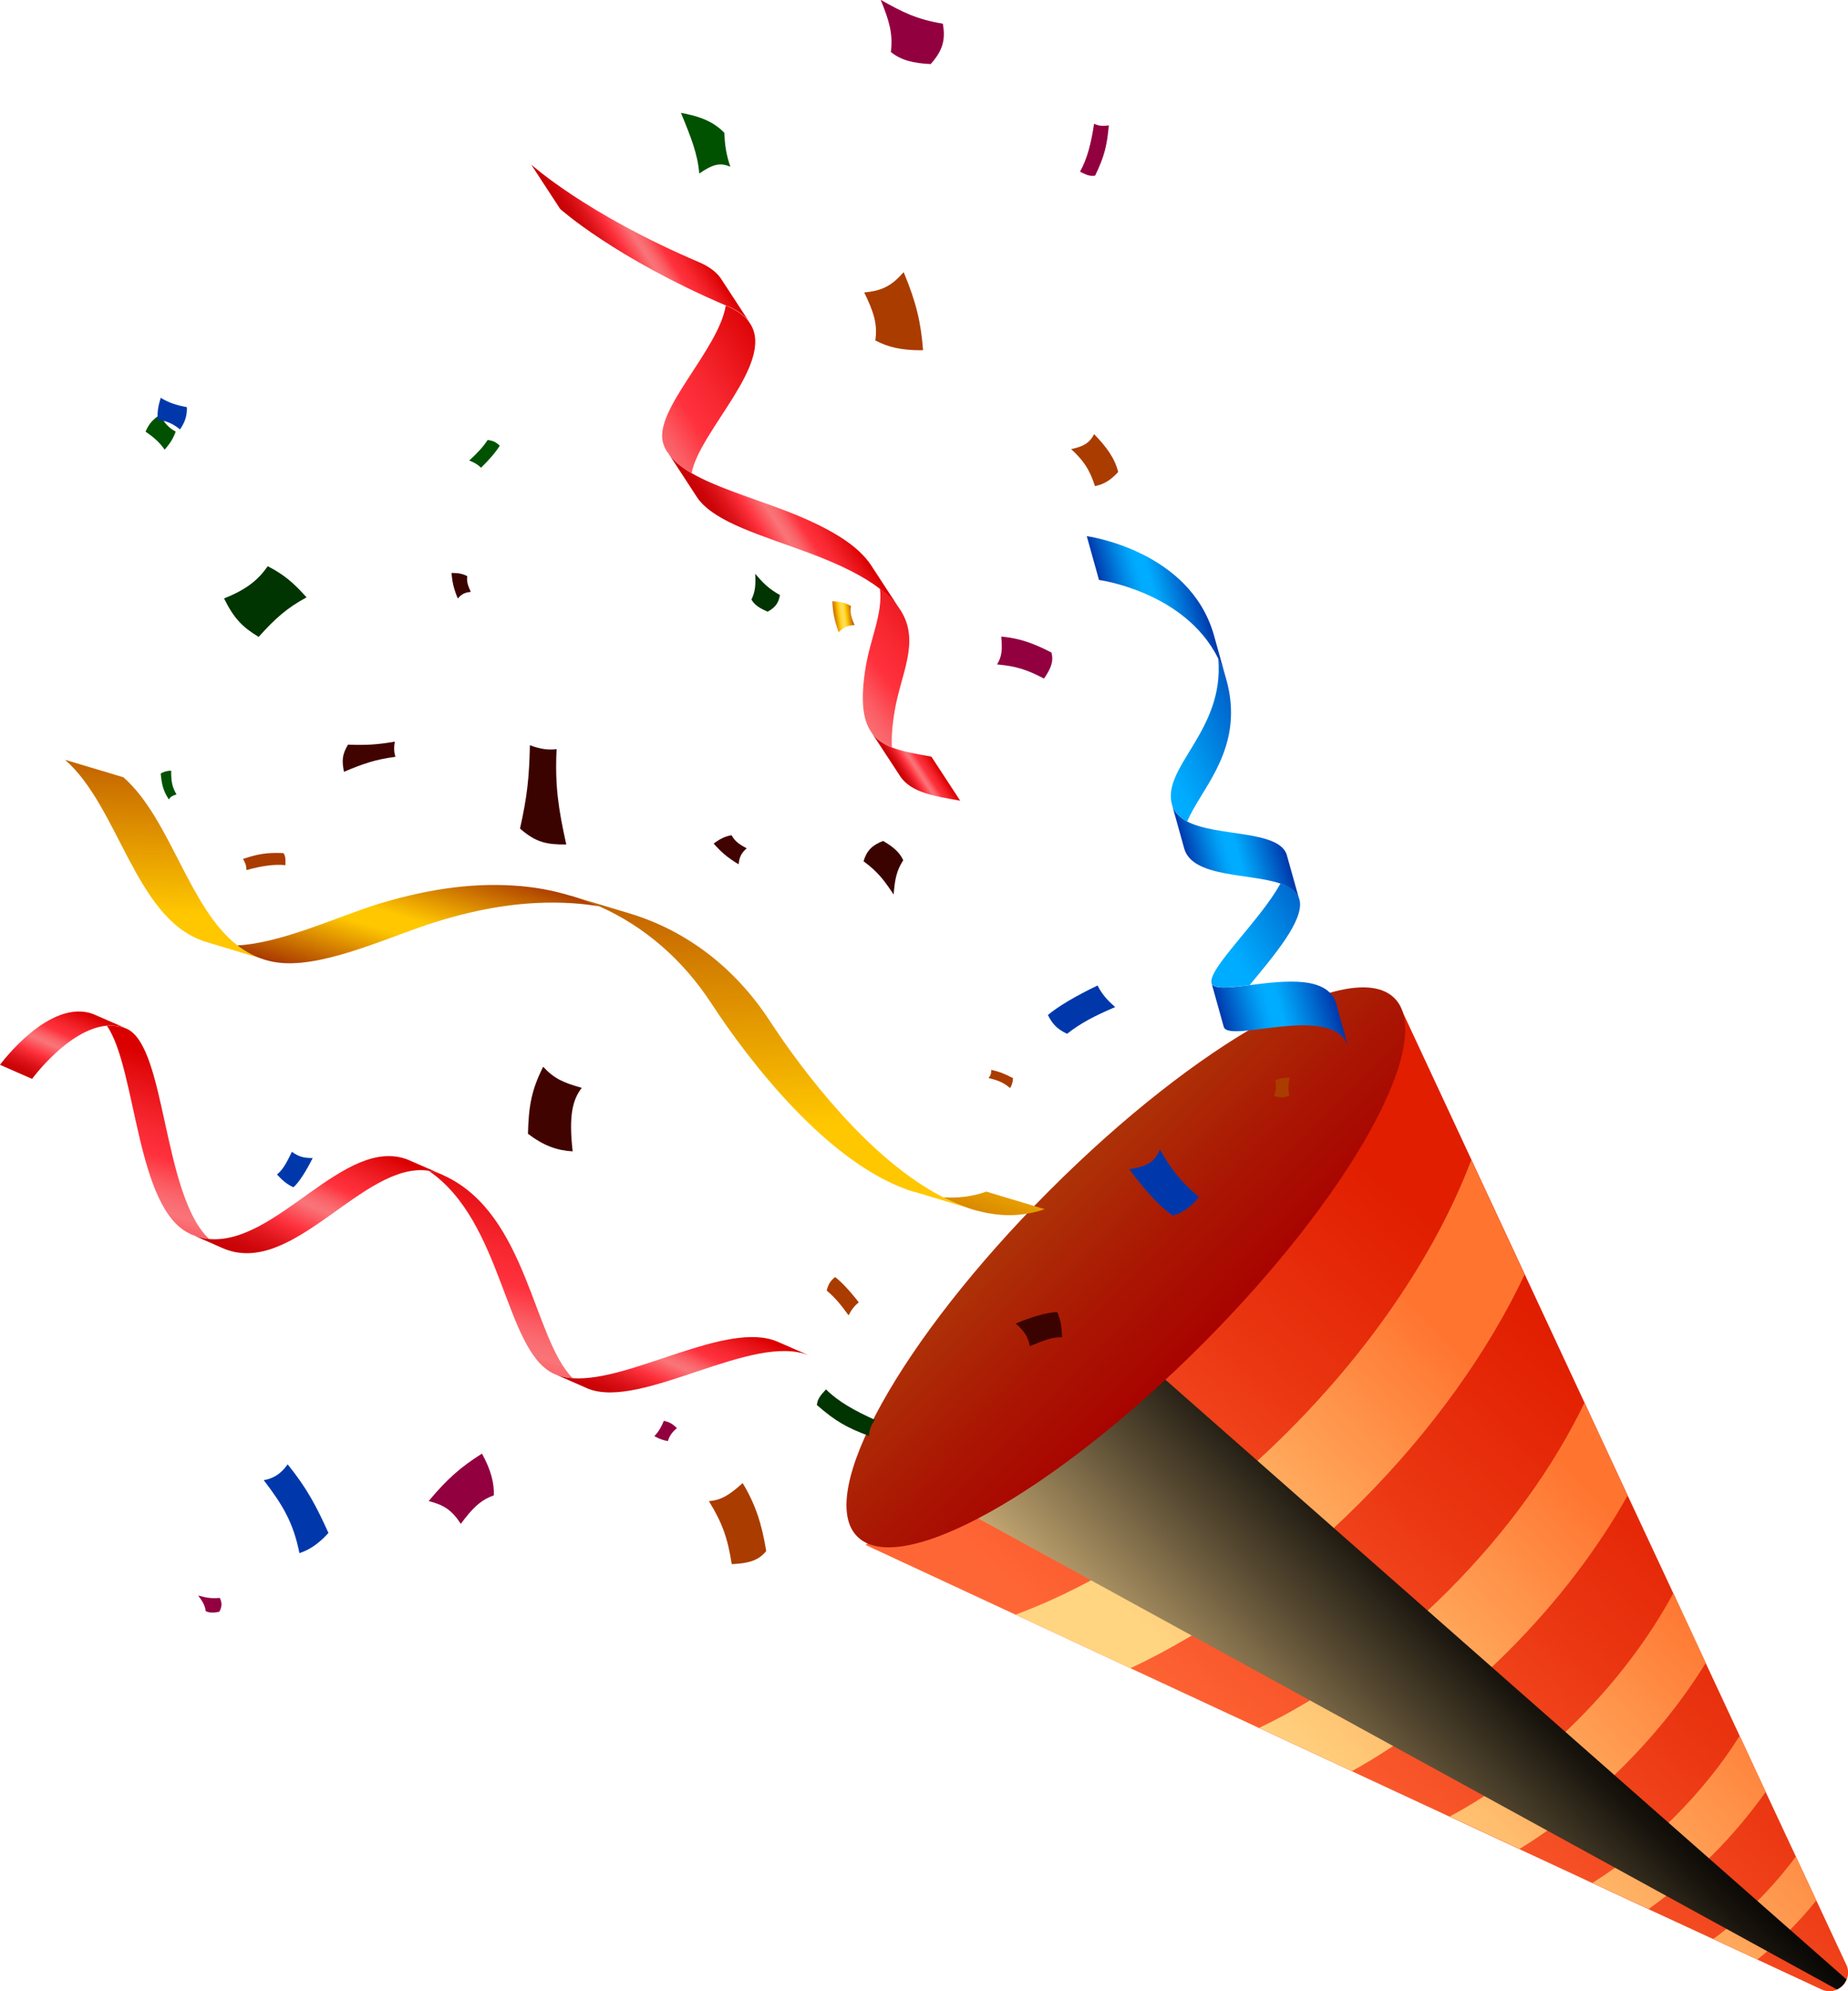 <svg width="26" height="28" viewBox="0 0 26 28" fill="none" xmlns="http://www.w3.org/2000/svg">
<g id="Frame" clip-path="url(#clip0_395_4565)">
<g id="Group">
<g id="Layer 1">
<g id="Group_2">
<g id="Group_3">
<path id="Vector" d="M12.179 21.725L14.286 22.704L15.905 23.458L17.715 24.299L19.021 24.907L20.396 25.546L21.379 26.003L22.405 26.48L23.195 26.847L24.108 27.269L24.727 27.556L25.628 27.975C25.849 28.078 26.079 27.847 25.976 27.627L25.555 26.724L25.267 26.107L24.841 25.196L24.475 24.408L23.997 23.383L23.541 22.402L22.901 21.031L22.294 19.726L21.452 17.919L20.701 16.306L19.688 14.132L12.181 21.725H12.179Z" fill="url(#paint0_linear_395_4565)"/>
<path id="Vector_2" d="M24.106 27.267L24.725 27.554C24.874 27.436 25.021 27.302 25.162 27.16C25.303 27.019 25.435 26.873 25.553 26.724L25.265 26.107C25.11 26.317 24.931 26.527 24.73 26.728C24.53 26.929 24.318 27.111 24.104 27.265L24.106 27.267Z" fill="url(#paint1_linear_395_4565)"/>
<path id="Vector_3" d="M22.404 26.476L23.195 26.843C23.5 26.629 23.802 26.374 24.092 26.085C24.379 25.799 24.629 25.496 24.843 25.196L24.476 24.408C24.234 24.796 23.922 25.185 23.558 25.55C23.189 25.919 22.798 26.231 22.406 26.476H22.404Z" fill="url(#paint2_linear_395_4565)"/>
<path id="Vector_4" d="M20.396 25.542L21.379 25.999C21.872 25.697 22.372 25.305 22.842 24.835C23.312 24.364 23.696 23.875 23.999 23.383L23.543 22.402C23.22 23 22.766 23.616 22.197 24.186C21.622 24.762 21.001 25.221 20.398 25.542H20.396Z" fill="url(#paint3_linear_395_4565)"/>
<path id="Vector_5" d="M14.285 22.704L15.905 23.458C16.978 22.955 18.105 22.163 19.137 21.128C20.161 20.103 20.946 18.988 21.45 17.923L20.7 16.31C20.232 17.55 19.351 18.898 18.131 20.12C16.9 21.354 15.534 22.243 14.285 22.706V22.704Z" fill="url(#paint4_linear_395_4565)"/>
<path id="Vector_6" d="M17.715 24.297L19.021 24.905C19.764 24.492 20.518 23.92 21.223 23.215C21.927 22.509 22.485 21.767 22.899 21.03L22.292 19.726C21.87 20.604 21.221 21.52 20.377 22.367C19.525 23.22 18.601 23.876 17.715 24.297Z" fill="url(#paint5_linear_395_4565)"/>
<path id="Vector_7" style="mix-blend-mode:screen" d="M15.37 18.498L25.979 27.834C25.954 27.897 25.905 27.946 25.844 27.975L12.975 20.92L15.37 18.498Z" fill="url(#paint6_linear_395_4565)"/>
<path id="Vector_8" d="M12.061 21.606C12.657 22.203 14.83 20.99 16.917 18.9C19.004 16.809 20.214 14.631 19.619 14.036C19.023 13.44 16.85 14.652 14.763 16.743C12.676 18.833 11.465 21.011 12.061 21.606Z" fill="url(#paint7_linear_395_4565)"/>
</g>
<g id="Group_4">
<g id="Group_5">
<path id="Vector_9" d="M3.988 11.996C4.02 12.043 4.018 12.091 4.015 12.166C3.85 12.149 3.671 12.179 3.467 12.235C3.467 12.174 3.453 12.135 3.419 12.078C3.631 12.007 3.757 11.986 3.99 11.996H3.988Z" fill="url(#paint8_linear_395_4565)"/>
<path id="Vector_10" d="M10.781 21.809C10.675 21.943 10.531 21.985 10.295 21.994C10.237 21.623 10.161 21.413 9.974 21.109C10.146 21.094 10.256 21.027 10.449 20.855C10.636 21.166 10.719 21.44 10.78 21.809H10.781Z" fill="url(#paint9_linear_395_4565)"/>
<path id="Vector_11" d="M12.714 3.827C12.892 4.253 12.957 4.538 12.987 4.925C12.68 4.93 12.485 4.877 12.315 4.787C12.351 4.55 12.285 4.374 12.159 4.112C12.424 4.089 12.552 4.009 12.714 3.827Z" fill="url(#paint10_linear_395_4565)"/>
<path id="Vector_12" d="M6.768 6.577C6.722 6.533 6.674 6.503 6.602 6.476C6.72 6.367 6.794 6.288 6.861 6.187C6.945 6.197 6.984 6.223 7.031 6.267C6.985 6.344 6.89 6.459 6.768 6.577Z" fill="url(#paint11_linear_395_4565)"/>
<path id="Vector_13" d="M14.793 9.175C14.826 9.297 14.788 9.398 14.688 9.542C14.446 9.414 14.289 9.366 14.028 9.343C14.095 9.234 14.104 9.14 14.087 8.951C14.352 8.976 14.547 9.048 14.791 9.175H14.793Z" fill="url(#paint12_linear_395_4565)"/>
<path id="Vector_14" d="M7.965 11.875C7.69 11.877 7.539 11.846 7.316 11.651C7.417 11.204 7.446 10.928 7.455 10.479C7.61 10.538 7.728 10.548 7.831 10.534C7.806 11.051 7.856 11.372 7.967 11.875H7.965Z" fill="url(#paint13_linear_395_4565)"/>
<path id="Vector_15" d="M12.082 18.313C12.023 18.361 11.981 18.414 11.939 18.496C11.826 18.34 11.744 18.242 11.631 18.148C11.654 18.051 11.69 18.007 11.749 17.957C11.835 18.022 11.958 18.152 12.082 18.313Z" fill="url(#paint14_linear_395_4565)"/>
<path id="Vector_16" d="M9.58 1.587C9.792 1.626 10.018 1.687 10.19 1.867C10.199 2.046 10.216 2.169 10.275 2.345C10.13 2.28 10.025 2.312 9.838 2.44C9.817 2.167 9.718 1.92 9.58 1.587Z" fill="url(#paint15_linear_395_4565)"/>
<path id="Vector_17" d="M14.49 18.929C14.459 18.779 14.398 18.707 14.291 18.611C14.518 18.515 14.759 18.447 14.874 18.451C14.923 18.558 14.939 18.661 14.942 18.804C14.812 18.799 14.692 18.845 14.49 18.929Z" fill="url(#paint16_linear_395_4565)"/>
<path id="Vector_18" d="M10.973 8.367C10.954 8.478 10.91 8.541 10.801 8.601C10.692 8.555 10.617 8.509 10.572 8.431C10.627 8.318 10.633 8.226 10.625 8.069C10.74 8.201 10.814 8.279 10.973 8.367Z" fill="url(#paint17_linear_395_4565)"/>
<path id="Vector_19" d="M12.149 12.112C12.193 11.965 12.265 11.887 12.424 11.825C12.565 11.906 12.657 11.984 12.708 12.097C12.613 12.242 12.59 12.365 12.573 12.579C12.439 12.378 12.351 12.259 12.151 12.112H12.149Z" fill="url(#paint18_linear_395_4565)"/>
<path id="Vector_20" d="M9.34 19.979C9.416 19.996 9.46 20.019 9.523 20.082C9.449 20.145 9.417 20.197 9.397 20.264C9.325 20.252 9.277 20.233 9.206 20.195C9.268 20.13 9.3 20.073 9.34 19.979Z" fill="url(#paint19_linear_395_4565)"/>
<path id="Vector_21" d="M6.441 8.417C6.383 8.276 6.362 8.184 6.353 8.056C6.454 8.056 6.517 8.071 6.574 8.102C6.563 8.18 6.584 8.237 6.624 8.323C6.536 8.331 6.494 8.356 6.441 8.415V8.417Z" fill="url(#paint20_linear_395_4565)"/>
<path id="Vector_22" d="M4.107 16.196C4.207 16.27 4.283 16.284 4.399 16.284C4.31 16.465 4.201 16.635 4.128 16.695C4.04 16.655 3.975 16.601 3.897 16.515C3.979 16.45 4.029 16.356 4.107 16.196Z" fill="url(#paint21_linear_395_4565)"/>
<path id="Vector_23" d="M2.408 10.837C2.408 10.986 2.42 11.062 2.483 11.171C2.425 11.188 2.393 11.208 2.376 11.242C2.299 11.127 2.276 11.036 2.261 10.877C2.309 10.848 2.357 10.838 2.41 10.837H2.408Z" fill="url(#paint22_linear_395_4565)"/>
<path id="Vector_24" d="M3.093 22.471C3.126 22.54 3.124 22.591 3.086 22.664C3.007 22.681 2.95 22.681 2.895 22.656C2.883 22.572 2.851 22.52 2.788 22.436C2.901 22.467 2.973 22.48 3.093 22.469V22.471Z" fill="url(#paint23_linear_395_4565)"/>
<path id="Vector_25" d="M15.407 2.469C15.334 2.483 15.281 2.458 15.195 2.414C15.298 2.232 15.353 2.006 15.393 1.74C15.464 1.773 15.516 1.775 15.6 1.763C15.575 2.048 15.537 2.203 15.407 2.471V2.469Z" fill="url(#paint24_linear_395_4565)"/>
<path id="Vector_26" d="M15.394 6.105C15.564 6.281 15.683 6.44 15.732 6.637C15.622 6.757 15.53 6.809 15.406 6.836C15.328 6.6 15.249 6.48 15.07 6.315C15.234 6.281 15.326 6.235 15.394 6.105Z" fill="url(#paint25_linear_395_4565)"/>
<path id="Vector_27" d="M3.639 8.956C3.406 8.815 3.29 8.693 3.152 8.415C3.469 8.289 3.63 8.157 3.767 7.962C3.995 8.079 4.13 8.195 4.313 8.4C4.04 8.547 3.872 8.696 3.639 8.956Z" fill="url(#paint26_linear_395_4565)"/>
<path id="Vector_28" d="M10.392 12.154C10.232 12.057 10.144 11.98 10.041 11.862C10.14 11.787 10.216 11.757 10.293 11.745C10.339 11.831 10.402 11.873 10.505 11.929C10.425 11.999 10.402 12.057 10.392 12.154Z" fill="url(#paint27_linear_395_4565)"/>
<path id="Vector_29" d="M18.137 15.409C18.061 15.434 18.011 15.436 17.923 15.413C17.957 15.318 17.959 15.257 17.942 15.19C18.013 15.161 18.064 15.155 18.145 15.153C18.123 15.243 18.125 15.308 18.137 15.411V15.409Z" fill="url(#paint28_linear_395_4565)"/>
<path id="Vector_30" d="M13.265 0.335C13.306 0.56 13.262 0.713 13.094 0.901C12.851 0.889 12.679 0.849 12.534 0.731C12.565 0.472 12.511 0.294 12.391 -0.002C12.702 0.174 12.901 0.273 13.265 0.333V0.335Z" fill="url(#paint29_linear_395_4565)"/>
<path id="Vector_31" d="M15.442 13.858C15.499 13.971 15.572 14.059 15.69 14.161C15.396 14.287 15.205 14.386 15.013 14.537C14.86 14.465 14.804 14.39 14.743 14.273C14.879 14.157 15.135 14.004 15.442 13.858Z" fill="url(#paint30_linear_395_4565)"/>
<path id="Vector_32" d="M3.711 20.814C3.838 20.79 3.945 20.736 4.047 20.591C4.32 20.929 4.451 21.18 4.621 21.556C4.451 21.744 4.314 21.805 4.213 21.84C4.125 21.404 3.976 21.161 3.711 20.814Z" fill="url(#paint31_linear_395_4565)"/>
<path id="Vector_33" d="M8.185 15.297C8.057 15.463 7.999 15.683 8.057 16.19C7.837 16.178 7.648 16.11 7.428 15.943C7.438 15.561 7.474 15.333 7.642 15C7.795 15.167 7.925 15.224 8.185 15.297Z" fill="url(#paint32_linear_395_4565)"/>
<path id="Vector_34" d="M4.839 10.852C4.81 10.701 4.81 10.615 4.896 10.471C5.152 10.481 5.307 10.471 5.555 10.429C5.538 10.521 5.546 10.586 5.563 10.642C5.276 10.68 5.106 10.741 4.841 10.852H4.839Z" fill="url(#paint33_linear_395_4565)"/>
<path id="Vector_35" d="M2.048 6.069C2.095 5.963 2.139 5.908 2.248 5.833C2.319 5.959 2.382 6.021 2.472 6.069C2.435 6.172 2.393 6.233 2.317 6.323C2.241 6.216 2.168 6.153 2.048 6.069Z" fill="url(#paint34_linear_395_4565)"/>
<path id="Vector_36" d="M16.319 16.165C16.487 16.458 16.611 16.613 16.869 16.834C16.762 16.962 16.649 17.054 16.498 17.093C16.311 16.961 16.119 16.75 15.889 16.442C16.132 16.402 16.248 16.343 16.319 16.163V16.165Z" fill="url(#paint35_linear_395_4565)"/>
<path id="Vector_37" d="M11.799 8.89C11.738 8.719 11.717 8.607 11.711 8.455C11.832 8.459 11.906 8.482 11.973 8.522C11.956 8.614 11.977 8.685 12.023 8.79C11.92 8.794 11.866 8.823 11.799 8.891V8.89Z" fill="url(#paint36_linear_395_4565)"/>
<path id="Vector_38" d="M6.03 21.109C6.294 20.791 6.489 20.625 6.781 20.44C6.913 20.681 6.951 20.855 6.949 21.027C6.748 21.098 6.638 21.222 6.483 21.428C6.355 21.23 6.24 21.161 6.03 21.107V21.109Z" fill="url(#paint37_linear_395_4565)"/>
<path id="Vector_39" d="M13.909 15.157C13.934 15.128 13.949 15.096 13.945 15.044C14.07 15.071 14.146 15.105 14.253 15.161C14.247 15.236 14.228 15.274 14.211 15.3C14.112 15.216 14.033 15.19 13.909 15.159V15.157Z" fill="url(#paint38_linear_395_4565)"/>
<path id="Vector_40" d="M9.938 5.583C9.989 5.659 9.997 5.722 9.966 5.818C9.877 5.852 9.806 5.866 9.735 5.847C9.705 5.747 9.657 5.692 9.565 5.602C9.707 5.615 9.796 5.619 9.938 5.583Z" fill="url(#paint39_linear_395_4565)"/>
<path id="Vector_41" d="M11.493 19.757C11.501 19.671 11.545 19.619 11.621 19.537C11.793 19.709 12.028 19.839 12.312 19.967C12.255 20.036 12.236 20.093 12.225 20.191C11.915 20.076 11.751 19.983 11.493 19.757Z" fill="url(#paint40_linear_395_4565)"/>
<path id="Vector_42" d="M2.63 5.726C2.63 5.849 2.609 5.921 2.534 6.038C2.414 5.944 2.324 5.914 2.219 5.906C2.211 5.791 2.225 5.713 2.261 5.594C2.379 5.665 2.477 5.696 2.63 5.726Z" fill="url(#paint41_linear_395_4565)"/>
</g>
<g id="Group_6">
<path id="Vector_43" d="M0 14.973L0.451 15.171C0.451 15.171 0.965 14.469 1.503 14.423C1.591 14.415 1.681 14.425 1.769 14.459L1.318 14.262C0.697 14.023 0 14.973 0 14.973Z" fill="url(#paint42_linear_395_4565)"/>
<path id="Vector_44" d="M7.824 19.33C7.894 19.359 7.973 19.374 8.057 19.38C7.499 18.814 7.417 17.091 6.271 16.542C6.256 16.534 6.239 16.526 6.223 16.519C6.212 16.513 6.202 16.509 6.191 16.505C6.138 16.484 6.084 16.471 6.031 16.463C7.079 17.177 7.098 18.98 7.784 19.313C7.797 19.319 7.81 19.326 7.824 19.33Z" fill="url(#paint43_linear_395_4565)"/>
<path id="Vector_45" d="M2.681 17.353C2.767 17.391 2.855 17.412 2.941 17.422C2.286 16.796 2.339 14.736 1.791 14.47C1.791 14.47 1.778 14.463 1.77 14.461C1.682 14.427 1.594 14.417 1.505 14.425C1.925 15.037 1.91 17.014 2.683 17.353H2.681Z" fill="url(#paint44_linear_395_4565)"/>
<path id="Vector_46" d="M7.824 19.33L8.273 19.527C9.025 19.828 10.596 18.73 11.385 19.061L10.934 18.864C10.22 18.565 8.866 19.437 8.057 19.38C7.973 19.374 7.894 19.359 7.824 19.33Z" fill="url(#paint45_linear_395_4565)"/>
<path id="Vector_47" d="M2.682 17.353L3.131 17.55C4.114 17.982 5.105 16.328 6.029 16.462C6.083 16.469 6.136 16.483 6.19 16.504L5.739 16.307C4.849 15.962 3.893 17.513 2.938 17.422C2.852 17.414 2.764 17.391 2.678 17.353H2.682Z" fill="url(#paint46_linear_395_4565)"/>
</g>
<g id="Group_7">
<path id="Vector_48" d="M17.045 13.822L17.217 14.438C17.285 14.681 18.731 14.101 18.962 14.698L18.813 14.165C18.731 13.704 18.07 13.791 17.579 13.853C17.297 13.889 17.07 13.916 17.043 13.822H17.045Z" fill="url(#paint47_linear_395_4565)"/>
<path id="Vector_49" d="M17.044 13.822C17.071 13.914 17.297 13.887 17.581 13.853C17.917 13.445 18.352 12.941 18.284 12.655C18.282 12.646 18.278 12.634 18.274 12.625C18.238 12.527 18.142 12.466 18.015 12.424C17.734 12.939 16.991 13.625 17.046 13.822H17.044Z" fill="url(#paint48_linear_395_4565)"/>
<path id="Vector_50" d="M16.489 11.315L16.661 11.931C16.775 12.342 17.579 12.277 18.013 12.424C18.141 12.468 18.236 12.529 18.273 12.625L18.101 12.011C17.973 11.669 17.119 11.768 16.703 11.552C16.598 11.496 16.52 11.422 16.489 11.315Z" fill="url(#paint49_linear_395_4565)"/>
<g id="Group_8">
<path id="Vector_51" d="M16.489 11.315C16.52 11.422 16.596 11.498 16.703 11.552C16.883 11.12 17.414 10.622 17.305 9.804C17.293 9.714 17.274 9.628 17.251 9.547C17.223 9.444 17.184 9.349 17.14 9.259C17.232 10.276 16.342 10.783 16.489 11.315Z" fill="url(#paint50_linear_395_4565)"/>
<path id="Vector_52" d="M15.29 7.539L15.462 8.155C15.462 8.155 16.672 8.318 17.14 9.261C17.184 9.351 17.222 9.446 17.251 9.549L17.079 8.932C16.739 7.734 15.29 7.539 15.29 7.539Z" fill="url(#paint51_linear_395_4565)"/>
</g>
</g>
<g id="Group_9">
<path id="Vector_53" d="M2.846 13.229L3.667 13.476C3.549 13.434 3.44 13.371 3.34 13.294C2.653 12.761 2.397 11.508 1.736 10.93L0.915 10.684C1.67 11.343 1.897 12.887 2.846 13.227V13.229Z" fill="url(#paint52_linear_395_4565)"/>
<path id="Vector_54" d="M3.777 13.51C3.844 13.528 3.915 13.537 3.989 13.543C4.627 13.581 5.515 13.156 6.116 12.969C6.756 12.768 7.396 12.659 8.051 12.701C8.181 12.709 8.309 12.724 8.435 12.745C8.305 12.688 8.171 12.638 8.034 12.596H8.028C7.774 12.518 7.507 12.47 7.23 12.453C6.577 12.411 5.937 12.522 5.295 12.72C4.745 12.893 3.957 13.262 3.34 13.294C3.439 13.371 3.546 13.432 3.667 13.476C3.703 13.489 3.739 13.501 3.777 13.51Z" fill="url(#paint53_linear_395_4565)"/>
<path id="Vector_55" d="M13.755 17.026C14.07 17.11 14.387 17.112 14.698 17.003L13.877 16.756C13.677 16.827 13.472 16.85 13.268 16.836C13.386 16.896 13.505 16.947 13.623 16.987C13.665 17.003 13.709 17.014 13.751 17.026H13.755Z" fill="url(#paint54_linear_395_4565)"/>
<path id="Vector_56" d="M12.865 16.76H12.869L13.625 16.987C13.505 16.947 13.386 16.896 13.27 16.836C12.227 16.305 11.286 15.052 10.829 14.354C10.346 13.614 9.663 13.086 8.853 12.843L8.032 12.596C8.17 12.638 8.303 12.688 8.433 12.745C9.067 13.027 9.605 13.493 10.008 14.109C10.524 14.899 11.664 16.398 12.865 16.762V16.76Z" fill="url(#paint55_linear_395_4565)"/>
</g>
<g id="Group_10">
<path id="Vector_57" d="M7.476 2.318L7.881 2.938C7.881 2.938 8.641 3.622 10.213 4.296C10.22 4.3 10.228 4.303 10.237 4.305C10.383 4.366 10.482 4.443 10.543 4.529L10.159 3.942C10.1 3.842 9.995 3.756 9.833 3.686C8.244 3.009 7.476 2.316 7.476 2.316V2.318Z" fill="url(#paint56_linear_395_4565)"/>
<path id="Vector_58" d="M12.254 10.288L12.644 10.883L12.672 10.927C12.831 11.143 13.125 11.192 13.509 11.259L13.104 10.64C12.888 10.601 12.699 10.569 12.548 10.51C12.424 10.46 12.323 10.393 12.254 10.288Z" fill="url(#paint57_linear_395_4565)"/>
<path id="Vector_59" d="M12.254 10.288C12.323 10.393 12.424 10.46 12.548 10.51C12.541 10.374 12.552 10.209 12.585 10.01C12.669 9.483 12.951 9.031 12.674 8.587L12.655 8.559C12.592 8.465 12.503 8.371 12.38 8.278C12.424 8.624 12.243 8.983 12.178 9.389C12.105 9.842 12.138 10.114 12.252 10.286L12.254 10.288Z" fill="url(#paint58_linear_395_4565)"/>
<path id="Vector_60" d="M9.396 6.363L9.783 6.956L9.82 7.012C10.068 7.348 10.719 7.528 11.376 7.773C11.842 7.945 12.163 8.113 12.38 8.28C12.502 8.373 12.592 8.467 12.655 8.561L12.248 7.937C12.071 7.677 11.697 7.421 10.971 7.151C10.509 6.979 10.051 6.839 9.732 6.654C9.585 6.57 9.468 6.474 9.396 6.363Z" fill="url(#paint59_linear_395_4565)"/>
<path id="Vector_61" d="M9.394 6.361C9.466 6.476 9.583 6.57 9.73 6.656C9.838 6.065 10.893 5.116 10.562 4.563L10.541 4.531C10.48 4.445 10.381 4.37 10.236 4.307C10.228 4.303 10.218 4.3 10.211 4.298C10.106 4.927 9.185 5.774 9.331 6.235C9.344 6.281 9.365 6.323 9.392 6.363L9.394 6.361Z" fill="url(#paint60_linear_395_4565)"/>
</g>
</g>
</g>
</g>
</g>
</g>
<defs>
<linearGradient id="paint0_linear_395_4565" x1="18.181" y1="25.81" x2="23.308" y2="19.989" gradientUnits="userSpaceOnUse">
<stop stop-color="#FF6636"/>
<stop offset="0.63" stop-color="#EA3511"/>
<stop offset="1" stop-color="#E11E00"/>
</linearGradient>
<linearGradient id="paint1_linear_395_4565" x1="22.271" y1="29.436" x2="26.56" y2="25.363" gradientUnits="userSpaceOnUse">
<stop stop-color="#FFD582"/>
<stop offset="0.29" stop-color="#FFBD6D"/>
<stop offset="0.9" stop-color="#FF7F39"/>
<stop offset="1" stop-color="#FF7530"/>
</linearGradient>
<linearGradient id="paint2_linear_395_4565" x1="21.137" y1="28.241" x2="25.426" y2="24.168" gradientUnits="userSpaceOnUse">
<stop stop-color="#FFD582"/>
<stop offset="0.29" stop-color="#FFBD6D"/>
<stop offset="0.9" stop-color="#FF7F39"/>
<stop offset="1" stop-color="#FF7530"/>
</linearGradient>
<linearGradient id="paint3_linear_395_4565" x1="19.807" y1="26.84" x2="24.095" y2="22.767" gradientUnits="userSpaceOnUse">
<stop stop-color="#FFD582"/>
<stop offset="0.29" stop-color="#FFBD6D"/>
<stop offset="0.9" stop-color="#FF7F39"/>
<stop offset="1" stop-color="#FF7530"/>
</linearGradient>
<linearGradient id="paint4_linear_395_4565" x1="15.809" y1="22.63" x2="20.098" y2="18.558" gradientUnits="userSpaceOnUse">
<stop stop-color="#FFD582"/>
<stop offset="0.29" stop-color="#FFBD6D"/>
<stop offset="0.9" stop-color="#FF7F39"/>
<stop offset="1" stop-color="#FF7530"/>
</linearGradient>
<linearGradient id="paint5_linear_395_4565" x1="18.056" y1="24.996" x2="22.345" y2="20.922" gradientUnits="userSpaceOnUse">
<stop stop-color="#FFD582"/>
<stop offset="0.29" stop-color="#FFBD6D"/>
<stop offset="0.9" stop-color="#FF7F39"/>
<stop offset="1" stop-color="#FF7530"/>
</linearGradient>
<linearGradient id="paint6_linear_395_4565" x1="17.253" y1="26.558" x2="21.189" y2="22.68" gradientUnits="userSpaceOnUse">
<stop stop-color="#FFDA94"/>
<stop offset="0.25" stop-color="#B89D6B"/>
<stop offset="0.62" stop-color="#564931"/>
<stop offset="0.87" stop-color="#18140D"/>
<stop offset="1"/>
</linearGradient>
<linearGradient id="paint7_linear_395_4565" x1="14.655" y1="16.663" x2="17.087" y2="19.04" gradientUnits="userSpaceOnUse">
<stop stop-color="#AE3508"/>
<stop offset="0.51" stop-color="#AA1703"/>
<stop offset="1" stop-color="#A80000"/>
</linearGradient>
<linearGradient id="paint8_linear_395_4565" x1="4.98" y1="9.237" x2="5.051" y2="9.515" gradientUnits="userSpaceOnUse">
<stop stop-color="#AB3C00"/>
<stop offset="0.34" stop-color="#FFC700"/>
<stop offset="0.37" stop-color="#FFCD17"/>
<stop offset="0.41" stop-color="#FFD432"/>
<stop offset="0.44" stop-color="#FFD946"/>
<stop offset="0.48" stop-color="#FFDC52"/>
<stop offset="0.52" stop-color="#FFDE56"/>
<stop offset="0.55" stop-color="#FFDC51"/>
<stop offset="0.59" stop-color="#FFD842"/>
<stop offset="0.62" stop-color="#FFD22B"/>
<stop offset="0.66" stop-color="#FFC90A"/>
<stop offset="0.67" stop-color="#FFC700"/>
<stop offset="1" stop-color="#AB3C00"/>
</linearGradient>
<linearGradient id="paint9_linear_395_4565" x1="13.05" y1="22.977" x2="13.809" y2="22.721" gradientUnits="userSpaceOnUse">
<stop stop-color="#AB3C00"/>
<stop offset="0.34" stop-color="#FFC700"/>
<stop offset="0.37" stop-color="#FFCD17"/>
<stop offset="0.41" stop-color="#FFD432"/>
<stop offset="0.44" stop-color="#FFD946"/>
<stop offset="0.48" stop-color="#FFDC52"/>
<stop offset="0.52" stop-color="#FFDE56"/>
<stop offset="0.55" stop-color="#FFDC51"/>
<stop offset="0.59" stop-color="#FFD842"/>
<stop offset="0.62" stop-color="#FFD22B"/>
<stop offset="0.66" stop-color="#FFC90A"/>
<stop offset="0.67" stop-color="#FFC700"/>
<stop offset="1" stop-color="#AB3C00"/>
</linearGradient>
<linearGradient id="paint10_linear_395_4565" x1="10.391" y1="6.61" x2="9.58" y2="6.747" gradientUnits="userSpaceOnUse">
<stop stop-color="#AB3C00"/>
<stop offset="0.34" stop-color="#FFC700"/>
<stop offset="0.37" stop-color="#FFCD17"/>
<stop offset="0.41" stop-color="#FFD432"/>
<stop offset="0.44" stop-color="#FFD946"/>
<stop offset="0.48" stop-color="#FFDC52"/>
<stop offset="0.52" stop-color="#FFDE56"/>
<stop offset="0.55" stop-color="#FFDC51"/>
<stop offset="0.59" stop-color="#FFD842"/>
<stop offset="0.62" stop-color="#FFD22B"/>
<stop offset="0.66" stop-color="#FFC90A"/>
<stop offset="0.67" stop-color="#FFC700"/>
<stop offset="1" stop-color="#AB3C00"/>
</linearGradient>
<linearGradient id="paint11_linear_395_4565" x1="6.701" y1="10.035" x2="6.942" y2="10.233" gradientUnits="userSpaceOnUse">
<stop stop-color="#005200"/>
<stop offset="0.19" stop-color="#00880B"/>
<stop offset="0.31" stop-color="#00A912"/>
<stop offset="0.33" stop-color="#11AC12"/>
<stop offset="0.37" stop-color="#39B512"/>
<stop offset="0.41" stop-color="#59BC12"/>
<stop offset="0.44" stop-color="#70C112"/>
<stop offset="0.48" stop-color="#7EC312"/>
<stop offset="0.51" stop-color="#83C512"/>
<stop offset="0.55" stop-color="#7EC412"/>
<stop offset="0.59" stop-color="#72C112"/>
<stop offset="0.63" stop-color="#5DBD12"/>
<stop offset="0.67" stop-color="#40B612"/>
<stop offset="0.72" stop-color="#1BAE12"/>
<stop offset="0.74" stop-color="#00A912"/>
<stop offset="0.78" stop-color="#009D10"/>
<stop offset="0.86" stop-color="#007F0B"/>
<stop offset="0.95" stop-color="#004F04"/>
<stop offset="1" stop-color="#003400"/>
</linearGradient>
<linearGradient id="paint12_linear_395_4565" x1="13.586" y1="9.828" x2="13.765" y2="9.27" gradientUnits="userSpaceOnUse">
<stop stop-color="#920040"/>
<stop offset="0.05" stop-color="#AD0052"/>
<stop offset="0.12" stop-color="#D00069"/>
<stop offset="0.19" stop-color="#EA0079"/>
<stop offset="0.25" stop-color="#F90083"/>
<stop offset="0.3" stop-color="#FF0087"/>
<stop offset="0.35" stop-color="#FF1A8B"/>
<stop offset="0.43" stop-color="#FF3F91"/>
<stop offset="0.5" stop-color="#FF5595"/>
<stop offset="0.55" stop-color="#FF5E97"/>
<stop offset="0.58" stop-color="#FF5595"/>
<stop offset="0.64" stop-color="#FF3E91"/>
<stop offset="0.71" stop-color="#FF198B"/>
<stop offset="0.75" stop-color="#FF0087"/>
<stop offset="0.79" stop-color="#F90083"/>
<stop offset="0.84" stop-color="#EA0079"/>
<stop offset="0.9" stop-color="#D10069"/>
<stop offset="0.96" stop-color="#AE0052"/>
<stop offset="1" stop-color="#920040"/>
</linearGradient>
<linearGradient id="paint13_linear_395_4565" x1="5.17" y1="9.265" x2="5.915" y2="9.387" gradientUnits="userSpaceOnUse">
<stop stop-color="#400300"/>
<stop offset="0.07" stop-color="#750300"/>
<stop offset="0.14" stop-color="#A50300"/>
<stop offset="0.21" stop-color="#C80300"/>
<stop offset="0.26" stop-color="#DD0300"/>
<stop offset="0.3" stop-color="#E50300"/>
<stop offset="0.34" stop-color="#EE180C"/>
<stop offset="0.39" stop-color="#F72E18"/>
<stop offset="0.45" stop-color="#FD3B1F"/>
<stop offset="0.49" stop-color="#FF4022"/>
<stop offset="0.54" stop-color="#FD3B1F"/>
<stop offset="0.6" stop-color="#F72D17"/>
<stop offset="0.66" stop-color="#ED170B"/>
<stop offset="0.7" stop-color="#E50300"/>
<stop offset="0.73" stop-color="#DB0300"/>
<stop offset="0.79" stop-color="#C10300"/>
<stop offset="0.87" stop-color="#970300"/>
<stop offset="0.95" stop-color="#5E0300"/>
<stop offset="1" stop-color="#3B0300"/>
</linearGradient>
<linearGradient id="paint14_linear_395_4565" x1="16.685" y1="18.419" x2="16.956" y2="18.161" gradientUnits="userSpaceOnUse">
<stop stop-color="#AB3C00"/>
<stop offset="0.34" stop-color="#FFC700"/>
<stop offset="0.37" stop-color="#FFCD17"/>
<stop offset="0.41" stop-color="#FFD432"/>
<stop offset="0.44" stop-color="#FFD946"/>
<stop offset="0.48" stop-color="#FFDC52"/>
<stop offset="0.52" stop-color="#FFDE56"/>
<stop offset="0.55" stop-color="#FFDC51"/>
<stop offset="0.59" stop-color="#FFD842"/>
<stop offset="0.62" stop-color="#FFD22B"/>
<stop offset="0.66" stop-color="#FFC90A"/>
<stop offset="0.67" stop-color="#FFC700"/>
<stop offset="1" stop-color="#AB3C00"/>
</linearGradient>
<linearGradient id="paint15_linear_395_4565" x1="20.496" y1="3.22" x2="21.131" y2="3.126" gradientUnits="userSpaceOnUse">
<stop stop-color="#005200"/>
<stop offset="0.19" stop-color="#00880B"/>
<stop offset="0.31" stop-color="#00A912"/>
<stop offset="0.33" stop-color="#11AC12"/>
<stop offset="0.37" stop-color="#39B512"/>
<stop offset="0.41" stop-color="#59BC12"/>
<stop offset="0.44" stop-color="#70C112"/>
<stop offset="0.48" stop-color="#7EC312"/>
<stop offset="0.51" stop-color="#83C512"/>
<stop offset="0.55" stop-color="#7EC412"/>
<stop offset="0.59" stop-color="#72C112"/>
<stop offset="0.63" stop-color="#5DBD12"/>
<stop offset="0.67" stop-color="#40B612"/>
<stop offset="0.72" stop-color="#1BAE12"/>
<stop offset="0.74" stop-color="#00A912"/>
<stop offset="0.78" stop-color="#009D10"/>
<stop offset="0.86" stop-color="#007F0B"/>
<stop offset="0.95" stop-color="#004F04"/>
<stop offset="1" stop-color="#003400"/>
</linearGradient>
<linearGradient id="paint16_linear_395_4565" x1="13.262" y1="21.915" x2="13.102" y2="21.427" gradientUnits="userSpaceOnUse">
<stop stop-color="#400300"/>
<stop offset="0.07" stop-color="#750300"/>
<stop offset="0.14" stop-color="#A50300"/>
<stop offset="0.21" stop-color="#C80300"/>
<stop offset="0.26" stop-color="#DD0300"/>
<stop offset="0.3" stop-color="#E50300"/>
<stop offset="0.34" stop-color="#EE180C"/>
<stop offset="0.39" stop-color="#F72E18"/>
<stop offset="0.45" stop-color="#FD3B1F"/>
<stop offset="0.49" stop-color="#FF4022"/>
<stop offset="0.54" stop-color="#FD3B1F"/>
<stop offset="0.6" stop-color="#F72D17"/>
<stop offset="0.66" stop-color="#ED170B"/>
<stop offset="0.7" stop-color="#E50300"/>
<stop offset="0.73" stop-color="#DB0300"/>
<stop offset="0.79" stop-color="#C10300"/>
<stop offset="0.87" stop-color="#970300"/>
<stop offset="0.95" stop-color="#5E0300"/>
<stop offset="1" stop-color="#3B0300"/>
</linearGradient>
<linearGradient id="paint17_linear_395_4565" x1="20.23" y1="7.676" x2="19.978" y2="8.007" gradientUnits="userSpaceOnUse">
<stop stop-color="#005200"/>
<stop offset="0.19" stop-color="#00880B"/>
<stop offset="0.31" stop-color="#00A912"/>
<stop offset="0.33" stop-color="#11AC12"/>
<stop offset="0.37" stop-color="#39B512"/>
<stop offset="0.41" stop-color="#59BC12"/>
<stop offset="0.44" stop-color="#70C112"/>
<stop offset="0.48" stop-color="#7EC312"/>
<stop offset="0.51" stop-color="#83C512"/>
<stop offset="0.55" stop-color="#7EC412"/>
<stop offset="0.59" stop-color="#72C112"/>
<stop offset="0.63" stop-color="#5DBD12"/>
<stop offset="0.67" stop-color="#40B612"/>
<stop offset="0.72" stop-color="#1BAE12"/>
<stop offset="0.74" stop-color="#00A912"/>
<stop offset="0.78" stop-color="#009D10"/>
<stop offset="0.86" stop-color="#007F0B"/>
<stop offset="0.95" stop-color="#004F04"/>
<stop offset="1" stop-color="#003400"/>
</linearGradient>
<linearGradient id="paint18_linear_395_4565" x1="9.452" y1="12.595" x2="9.851" y2="12.189" gradientUnits="userSpaceOnUse">
<stop stop-color="#400300"/>
<stop offset="0.07" stop-color="#750300"/>
<stop offset="0.14" stop-color="#A50300"/>
<stop offset="0.21" stop-color="#C80300"/>
<stop offset="0.26" stop-color="#DD0300"/>
<stop offset="0.3" stop-color="#E50300"/>
<stop offset="0.34" stop-color="#EE180C"/>
<stop offset="0.39" stop-color="#F72E18"/>
<stop offset="0.45" stop-color="#FD3B1F"/>
<stop offset="0.49" stop-color="#FF4022"/>
<stop offset="0.54" stop-color="#FD3B1F"/>
<stop offset="0.6" stop-color="#F72D17"/>
<stop offset="0.66" stop-color="#ED170B"/>
<stop offset="0.7" stop-color="#E50300"/>
<stop offset="0.73" stop-color="#DB0300"/>
<stop offset="0.79" stop-color="#C10300"/>
<stop offset="0.87" stop-color="#970300"/>
<stop offset="0.95" stop-color="#5E0300"/>
<stop offset="1" stop-color="#3B0300"/>
</linearGradient>
<linearGradient id="paint19_linear_395_4565" x1="6.358" y1="15.803" x2="6.569" y2="15.93" gradientUnits="userSpaceOnUse">
<stop stop-color="#920040"/>
<stop offset="0.05" stop-color="#AD0052"/>
<stop offset="0.12" stop-color="#D00069"/>
<stop offset="0.19" stop-color="#EA0079"/>
<stop offset="0.25" stop-color="#F90083"/>
<stop offset="0.3" stop-color="#FF0087"/>
<stop offset="0.35" stop-color="#FF1A8B"/>
<stop offset="0.43" stop-color="#FF3F91"/>
<stop offset="0.5" stop-color="#FF5595"/>
<stop offset="0.55" stop-color="#FF5E97"/>
<stop offset="0.58" stop-color="#FF5595"/>
<stop offset="0.64" stop-color="#FF3E91"/>
<stop offset="0.71" stop-color="#FF198B"/>
<stop offset="0.75" stop-color="#FF0087"/>
<stop offset="0.79" stop-color="#F90083"/>
<stop offset="0.84" stop-color="#EA0079"/>
<stop offset="0.9" stop-color="#D10069"/>
<stop offset="0.96" stop-color="#AE0052"/>
<stop offset="1" stop-color="#920040"/>
</linearGradient>
<linearGradient id="paint20_linear_395_4565" x1="5.181" y1="9.055" x2="5.448" y2="9.01" gradientUnits="userSpaceOnUse">
<stop stop-color="#400300"/>
<stop offset="0.07" stop-color="#750300"/>
<stop offset="0.14" stop-color="#A50300"/>
<stop offset="0.21" stop-color="#C80300"/>
<stop offset="0.26" stop-color="#DD0300"/>
<stop offset="0.3" stop-color="#E50300"/>
<stop offset="0.34" stop-color="#EE180C"/>
<stop offset="0.39" stop-color="#F72E18"/>
<stop offset="0.45" stop-color="#FD3B1F"/>
<stop offset="0.49" stop-color="#FF4022"/>
<stop offset="0.54" stop-color="#FD3B1F"/>
<stop offset="0.6" stop-color="#F72D17"/>
<stop offset="0.66" stop-color="#ED170B"/>
<stop offset="0.7" stop-color="#E50300"/>
<stop offset="0.73" stop-color="#DB0300"/>
<stop offset="0.79" stop-color="#C10300"/>
<stop offset="0.87" stop-color="#970300"/>
<stop offset="0.95" stop-color="#5E0300"/>
<stop offset="1" stop-color="#3B0300"/>
</linearGradient>
<linearGradient id="paint21_linear_395_4565" x1="4.337" y1="17.08" x2="4.698" y2="17.296" gradientUnits="userSpaceOnUse">
<stop stop-color="#0038AB"/>
<stop offset="0.11" stop-color="#0061C9"/>
<stop offset="0.27" stop-color="#0097EF"/>
<stop offset="0.35" stop-color="#00ACFF"/>
<stop offset="0.4" stop-color="#00BFFF"/>
<stop offset="0.47" stop-color="#00D2FF"/>
<stop offset="0.52" stop-color="#00D9FF"/>
<stop offset="0.66" stop-color="#00B7FF"/>
<stop offset="0.71" stop-color="#00ACFF"/>
<stop offset="0.76" stop-color="#00A1F7"/>
<stop offset="0.83" stop-color="#0085E3"/>
<stop offset="0.93" stop-color="#0059C3"/>
<stop offset="1" stop-color="#0038AB"/>
</linearGradient>
<linearGradient id="paint22_linear_395_4565" x1="5.138" y1="15.277" x2="5.386" y2="15.215" gradientUnits="userSpaceOnUse">
<stop stop-color="#005200"/>
<stop offset="0.19" stop-color="#00880B"/>
<stop offset="0.31" stop-color="#00A912"/>
<stop offset="0.33" stop-color="#11AC12"/>
<stop offset="0.37" stop-color="#39B512"/>
<stop offset="0.41" stop-color="#59BC12"/>
<stop offset="0.44" stop-color="#70C112"/>
<stop offset="0.48" stop-color="#7EC312"/>
<stop offset="0.51" stop-color="#83C512"/>
<stop offset="0.55" stop-color="#7EC412"/>
<stop offset="0.59" stop-color="#72C112"/>
<stop offset="0.63" stop-color="#5DBD12"/>
<stop offset="0.67" stop-color="#40B612"/>
<stop offset="0.72" stop-color="#1BAE12"/>
<stop offset="0.74" stop-color="#00A912"/>
<stop offset="0.78" stop-color="#009D10"/>
<stop offset="0.86" stop-color="#007F0B"/>
<stop offset="0.95" stop-color="#004F04"/>
<stop offset="1" stop-color="#003400"/>
</linearGradient>
<linearGradient id="paint23_linear_395_4565" x1="8.998" y1="16.925" x2="8.984" y2="17.207" gradientUnits="userSpaceOnUse">
<stop stop-color="#920040"/>
<stop offset="0.05" stop-color="#AD0052"/>
<stop offset="0.12" stop-color="#D00069"/>
<stop offset="0.19" stop-color="#EA0079"/>
<stop offset="0.25" stop-color="#F90083"/>
<stop offset="0.3" stop-color="#FF0087"/>
<stop offset="0.35" stop-color="#FF1A8B"/>
<stop offset="0.43" stop-color="#FF3F91"/>
<stop offset="0.5" stop-color="#FF5595"/>
<stop offset="0.55" stop-color="#FF5E97"/>
<stop offset="0.58" stop-color="#FF5595"/>
<stop offset="0.64" stop-color="#FF3E91"/>
<stop offset="0.71" stop-color="#FF198B"/>
<stop offset="0.75" stop-color="#FF0087"/>
<stop offset="0.79" stop-color="#F90083"/>
<stop offset="0.84" stop-color="#EA0079"/>
<stop offset="0.9" stop-color="#D10069"/>
<stop offset="0.96" stop-color="#AE0052"/>
<stop offset="1" stop-color="#920040"/>
</linearGradient>
<linearGradient id="paint24_linear_395_4565" x1="14.766" y1="0.611" x2="14.408" y2="0.554" gradientUnits="userSpaceOnUse">
<stop stop-color="#920040"/>
<stop offset="0.05" stop-color="#AD0052"/>
<stop offset="0.12" stop-color="#D00069"/>
<stop offset="0.19" stop-color="#EA0079"/>
<stop offset="0.25" stop-color="#F90083"/>
<stop offset="0.3" stop-color="#FF0087"/>
<stop offset="0.35" stop-color="#FF1A8B"/>
<stop offset="0.43" stop-color="#FF3F91"/>
<stop offset="0.5" stop-color="#FF5595"/>
<stop offset="0.55" stop-color="#FF5E97"/>
<stop offset="0.58" stop-color="#FF5595"/>
<stop offset="0.64" stop-color="#FF3E91"/>
<stop offset="0.71" stop-color="#FF198B"/>
<stop offset="0.75" stop-color="#FF0087"/>
<stop offset="0.79" stop-color="#F90083"/>
<stop offset="0.84" stop-color="#EA0079"/>
<stop offset="0.9" stop-color="#D10069"/>
<stop offset="0.96" stop-color="#AE0052"/>
<stop offset="1" stop-color="#920040"/>
</linearGradient>
<linearGradient id="paint25_linear_395_4565" x1="16.358" y1="3.34" x2="15.978" y2="3.565" gradientUnits="userSpaceOnUse">
<stop stop-color="#AB3C00"/>
<stop offset="0.34" stop-color="#FFC700"/>
<stop offset="0.37" stop-color="#FFCD17"/>
<stop offset="0.41" stop-color="#FFD432"/>
<stop offset="0.44" stop-color="#FFD946"/>
<stop offset="0.48" stop-color="#FFDC52"/>
<stop offset="0.52" stop-color="#FFDE56"/>
<stop offset="0.55" stop-color="#FFDC51"/>
<stop offset="0.59" stop-color="#FFD842"/>
<stop offset="0.62" stop-color="#FFD22B"/>
<stop offset="0.66" stop-color="#FFC90A"/>
<stop offset="0.67" stop-color="#FFC700"/>
<stop offset="1" stop-color="#AB3C00"/>
</linearGradient>
<linearGradient id="paint26_linear_395_4565" x1="3.49" y1="12.663" x2="2.944" y2="12.014" gradientUnits="userSpaceOnUse">
<stop stop-color="#005200"/>
<stop offset="0.19" stop-color="#00880B"/>
<stop offset="0.31" stop-color="#00A912"/>
<stop offset="0.33" stop-color="#11AC12"/>
<stop offset="0.37" stop-color="#39B512"/>
<stop offset="0.41" stop-color="#59BC12"/>
<stop offset="0.44" stop-color="#70C112"/>
<stop offset="0.48" stop-color="#7EC312"/>
<stop offset="0.51" stop-color="#83C512"/>
<stop offset="0.55" stop-color="#7EC412"/>
<stop offset="0.59" stop-color="#72C112"/>
<stop offset="0.63" stop-color="#5DBD12"/>
<stop offset="0.67" stop-color="#40B612"/>
<stop offset="0.72" stop-color="#1BAE12"/>
<stop offset="0.74" stop-color="#00A912"/>
<stop offset="0.78" stop-color="#009D10"/>
<stop offset="0.86" stop-color="#007F0B"/>
<stop offset="0.95" stop-color="#004F04"/>
<stop offset="1" stop-color="#003400"/>
</linearGradient>
<linearGradient id="paint27_linear_395_4565" x1="11.056" y1="8.431" x2="11.286" y2="8.194" gradientUnits="userSpaceOnUse">
<stop stop-color="#400300"/>
<stop offset="0.07" stop-color="#750300"/>
<stop offset="0.14" stop-color="#A50300"/>
<stop offset="0.21" stop-color="#C80300"/>
<stop offset="0.26" stop-color="#DD0300"/>
<stop offset="0.3" stop-color="#E50300"/>
<stop offset="0.34" stop-color="#EE180C"/>
<stop offset="0.39" stop-color="#F72E18"/>
<stop offset="0.45" stop-color="#FD3B1F"/>
<stop offset="0.49" stop-color="#FF4022"/>
<stop offset="0.54" stop-color="#FD3B1F"/>
<stop offset="0.6" stop-color="#F72D17"/>
<stop offset="0.66" stop-color="#ED170B"/>
<stop offset="0.7" stop-color="#E50300"/>
<stop offset="0.73" stop-color="#DB0300"/>
<stop offset="0.79" stop-color="#C10300"/>
<stop offset="0.87" stop-color="#970300"/>
<stop offset="0.95" stop-color="#5E0300"/>
<stop offset="1" stop-color="#3B0300"/>
</linearGradient>
<linearGradient id="paint28_linear_395_4565" x1="15.445" y1="12.039" x2="15.196" y2="12.034" gradientUnits="userSpaceOnUse">
<stop stop-color="#AB3C00"/>
<stop offset="0.34" stop-color="#FFC700"/>
<stop offset="0.37" stop-color="#FFCD17"/>
<stop offset="0.41" stop-color="#FFD432"/>
<stop offset="0.44" stop-color="#FFD946"/>
<stop offset="0.48" stop-color="#FFDC52"/>
<stop offset="0.52" stop-color="#FFDE56"/>
<stop offset="0.55" stop-color="#FFDC51"/>
<stop offset="0.59" stop-color="#FFD842"/>
<stop offset="0.62" stop-color="#FFD22B"/>
<stop offset="0.66" stop-color="#FFC90A"/>
<stop offset="0.67" stop-color="#FFC700"/>
<stop offset="1" stop-color="#AB3C00"/>
</linearGradient>
<linearGradient id="paint29_linear_395_4565" x1="5.557" y1="4.066" x2="5.3" y2="4.878" gradientUnits="userSpaceOnUse">
<stop stop-color="#920040"/>
<stop offset="0.05" stop-color="#AD0052"/>
<stop offset="0.12" stop-color="#D00069"/>
<stop offset="0.19" stop-color="#EA0079"/>
<stop offset="0.25" stop-color="#F90083"/>
<stop offset="0.3" stop-color="#FF0087"/>
<stop offset="0.35" stop-color="#FF1A8B"/>
<stop offset="0.43" stop-color="#FF3F91"/>
<stop offset="0.5" stop-color="#FF5595"/>
<stop offset="0.55" stop-color="#FF5E97"/>
<stop offset="0.58" stop-color="#FF5595"/>
<stop offset="0.64" stop-color="#FF3E91"/>
<stop offset="0.71" stop-color="#FF198B"/>
<stop offset="0.75" stop-color="#FF0087"/>
<stop offset="0.79" stop-color="#F90083"/>
<stop offset="0.84" stop-color="#EA0079"/>
<stop offset="0.9" stop-color="#D10069"/>
<stop offset="0.96" stop-color="#AE0052"/>
<stop offset="1" stop-color="#920040"/>
</linearGradient>
<linearGradient id="paint30_linear_395_4565" x1="15.684" y1="6.405" x2="15.358" y2="5.873" gradientUnits="userSpaceOnUse">
<stop stop-color="#0038AB"/>
<stop offset="0.11" stop-color="#0061C9"/>
<stop offset="0.27" stop-color="#0097EF"/>
<stop offset="0.35" stop-color="#00ACFF"/>
<stop offset="0.4" stop-color="#00BFFF"/>
<stop offset="0.47" stop-color="#00D2FF"/>
<stop offset="0.52" stop-color="#00D9FF"/>
<stop offset="0.66" stop-color="#00B7FF"/>
<stop offset="0.71" stop-color="#00ACFF"/>
<stop offset="0.76" stop-color="#00A1F7"/>
<stop offset="0.83" stop-color="#0085E3"/>
<stop offset="0.93" stop-color="#0059C3"/>
<stop offset="1" stop-color="#0038AB"/>
</linearGradient>
<linearGradient id="paint31_linear_395_4565" x1="-1.255" y1="20.791" x2="-0.667" y2="20.476" gradientUnits="userSpaceOnUse">
<stop stop-color="#0038AB"/>
<stop offset="0.11" stop-color="#0061C9"/>
<stop offset="0.27" stop-color="#0097EF"/>
<stop offset="0.35" stop-color="#00ACFF"/>
<stop offset="0.4" stop-color="#00BFFF"/>
<stop offset="0.47" stop-color="#00D2FF"/>
<stop offset="0.52" stop-color="#00D9FF"/>
<stop offset="0.66" stop-color="#00B7FF"/>
<stop offset="0.71" stop-color="#00ACFF"/>
<stop offset="0.76" stop-color="#00A1F7"/>
<stop offset="0.83" stop-color="#0085E3"/>
<stop offset="0.93" stop-color="#0059C3"/>
<stop offset="1" stop-color="#0038AB"/>
</linearGradient>
<linearGradient id="paint32_linear_395_4565" x1="2.652" y1="18.026" x2="1.65" y2="17.792" gradientUnits="userSpaceOnUse">
<stop stop-color="#400300"/>
<stop offset="0.07" stop-color="#750300"/>
<stop offset="0.14" stop-color="#A50300"/>
<stop offset="0.21" stop-color="#C80300"/>
<stop offset="0.26" stop-color="#DD0300"/>
<stop offset="0.3" stop-color="#E50300"/>
<stop offset="0.34" stop-color="#EE180C"/>
<stop offset="0.39" stop-color="#F72E18"/>
<stop offset="0.45" stop-color="#FD3B1F"/>
<stop offset="0.49" stop-color="#FF4022"/>
<stop offset="0.54" stop-color="#FD3B1F"/>
<stop offset="0.6" stop-color="#F72D17"/>
<stop offset="0.66" stop-color="#ED170B"/>
<stop offset="0.7" stop-color="#E50300"/>
<stop offset="0.73" stop-color="#DB0300"/>
<stop offset="0.79" stop-color="#C10300"/>
<stop offset="0.87" stop-color="#970300"/>
<stop offset="0.95" stop-color="#5E0300"/>
<stop offset="1" stop-color="#3B0300"/>
</linearGradient>
<linearGradient id="paint33_linear_395_4565" x1="2.253" y1="14.296" x2="2.261" y2="14.72" gradientUnits="userSpaceOnUse">
<stop stop-color="#400300"/>
<stop offset="0.07" stop-color="#750300"/>
<stop offset="0.14" stop-color="#A50300"/>
<stop offset="0.21" stop-color="#C80300"/>
<stop offset="0.26" stop-color="#DD0300"/>
<stop offset="0.3" stop-color="#E50300"/>
<stop offset="0.34" stop-color="#EE180C"/>
<stop offset="0.39" stop-color="#F72E18"/>
<stop offset="0.45" stop-color="#FD3B1F"/>
<stop offset="0.49" stop-color="#FF4022"/>
<stop offset="0.54" stop-color="#FD3B1F"/>
<stop offset="0.6" stop-color="#F72D17"/>
<stop offset="0.66" stop-color="#ED170B"/>
<stop offset="0.7" stop-color="#E50300"/>
<stop offset="0.73" stop-color="#DB0300"/>
<stop offset="0.79" stop-color="#C10300"/>
<stop offset="0.87" stop-color="#970300"/>
<stop offset="0.95" stop-color="#5E0300"/>
<stop offset="1" stop-color="#3B0300"/>
</linearGradient>
<linearGradient id="paint34_linear_395_4565" x1="9.539" y1="4.265" x2="9.782" y2="4.001" gradientUnits="userSpaceOnUse">
<stop stop-color="#005200"/>
<stop offset="0.19" stop-color="#00880B"/>
<stop offset="0.31" stop-color="#00A912"/>
<stop offset="0.33" stop-color="#11AC12"/>
<stop offset="0.37" stop-color="#39B512"/>
<stop offset="0.41" stop-color="#59BC12"/>
<stop offset="0.44" stop-color="#70C112"/>
<stop offset="0.48" stop-color="#7EC312"/>
<stop offset="0.51" stop-color="#83C512"/>
<stop offset="0.55" stop-color="#7EC412"/>
<stop offset="0.59" stop-color="#72C112"/>
<stop offset="0.63" stop-color="#5DBD12"/>
<stop offset="0.67" stop-color="#40B612"/>
<stop offset="0.72" stop-color="#1BAE12"/>
<stop offset="0.74" stop-color="#00A912"/>
<stop offset="0.78" stop-color="#009D10"/>
<stop offset="0.86" stop-color="#007F0B"/>
<stop offset="0.95" stop-color="#004F04"/>
<stop offset="1" stop-color="#003400"/>
</linearGradient>
<linearGradient id="paint35_linear_395_4565" x1="17.122" y1="19.678" x2="16.621" y2="20.078" gradientUnits="userSpaceOnUse">
<stop stop-color="#0038AB"/>
<stop offset="0.11" stop-color="#0061C9"/>
<stop offset="0.27" stop-color="#0097EF"/>
<stop offset="0.35" stop-color="#00ACFF"/>
<stop offset="0.4" stop-color="#00BFFF"/>
<stop offset="0.47" stop-color="#00D2FF"/>
<stop offset="0.52" stop-color="#00D9FF"/>
<stop offset="0.66" stop-color="#00B7FF"/>
<stop offset="0.71" stop-color="#00ACFF"/>
<stop offset="0.76" stop-color="#00A1F7"/>
<stop offset="0.83" stop-color="#0085E3"/>
<stop offset="0.93" stop-color="#0059C3"/>
<stop offset="1" stop-color="#0038AB"/>
</linearGradient>
<linearGradient id="paint36_linear_395_4565" x1="11.717" y1="8.839" x2="12.037" y2="8.799" gradientUnits="userSpaceOnUse">
<stop stop-color="#AB3C00"/>
<stop offset="0.34" stop-color="#FFC700"/>
<stop offset="0.37" stop-color="#FFCD17"/>
<stop offset="0.41" stop-color="#FFD432"/>
<stop offset="0.44" stop-color="#FFD946"/>
<stop offset="0.48" stop-color="#FFDC52"/>
<stop offset="0.52" stop-color="#FFDE56"/>
<stop offset="0.55" stop-color="#FFDC51"/>
<stop offset="0.59" stop-color="#FFD842"/>
<stop offset="0.62" stop-color="#FFD22B"/>
<stop offset="0.66" stop-color="#FFC90A"/>
<stop offset="0.67" stop-color="#FFC700"/>
<stop offset="1" stop-color="#AB3C00"/>
</linearGradient>
<linearGradient id="paint37_linear_395_4565" x1="3.572" y1="20.373" x2="4.014" y2="20.952" gradientUnits="userSpaceOnUse">
<stop stop-color="#920040"/>
<stop offset="0.05" stop-color="#AD0052"/>
<stop offset="0.12" stop-color="#D00069"/>
<stop offset="0.19" stop-color="#EA0079"/>
<stop offset="0.25" stop-color="#F90083"/>
<stop offset="0.3" stop-color="#FF0087"/>
<stop offset="0.35" stop-color="#FF1A8B"/>
<stop offset="0.43" stop-color="#FF3F91"/>
<stop offset="0.5" stop-color="#FF5595"/>
<stop offset="0.55" stop-color="#FF5E97"/>
<stop offset="0.58" stop-color="#FF5595"/>
<stop offset="0.64" stop-color="#FF3E91"/>
<stop offset="0.71" stop-color="#FF198B"/>
<stop offset="0.75" stop-color="#FF0087"/>
<stop offset="0.79" stop-color="#F90083"/>
<stop offset="0.84" stop-color="#EA0079"/>
<stop offset="0.9" stop-color="#D10069"/>
<stop offset="0.96" stop-color="#AE0052"/>
<stop offset="1" stop-color="#920040"/>
</linearGradient>
<linearGradient id="paint38_linear_395_4565" x1="21.755" y1="10.552" x2="21.832" y2="10.373" gradientUnits="userSpaceOnUse">
<stop stop-color="#AB3C00"/>
<stop offset="0.34" stop-color="#FFC700"/>
<stop offset="0.37" stop-color="#FFCD17"/>
<stop offset="0.41" stop-color="#FFD432"/>
<stop offset="0.44" stop-color="#FFD946"/>
<stop offset="0.48" stop-color="#FFDC52"/>
<stop offset="0.52" stop-color="#FFDE56"/>
<stop offset="0.55" stop-color="#FFDC51"/>
<stop offset="0.59" stop-color="#FFD842"/>
<stop offset="0.62" stop-color="#FFD22B"/>
<stop offset="0.66" stop-color="#FFC90A"/>
<stop offset="0.67" stop-color="#FFC700"/>
<stop offset="1" stop-color="#AB3C00"/>
</linearGradient>
<linearGradient id="paint39_linear_395_4565" x1="12.58" y1="2.012" x2="12.618" y2="2.349" gradientUnits="userSpaceOnUse">
<stop stop-color="#920040"/>
<stop offset="0.05" stop-color="#AD0052"/>
<stop offset="0.12" stop-color="#D00069"/>
<stop offset="0.19" stop-color="#EA0079"/>
<stop offset="0.25" stop-color="#F90083"/>
<stop offset="0.3" stop-color="#FF0087"/>
<stop offset="0.35" stop-color="#FF1A8B"/>
<stop offset="0.43" stop-color="#FF3F91"/>
<stop offset="0.5" stop-color="#FF5595"/>
<stop offset="0.55" stop-color="#FF5E97"/>
<stop offset="0.58" stop-color="#FF5595"/>
<stop offset="0.64" stop-color="#FF3E91"/>
<stop offset="0.71" stop-color="#FF198B"/>
<stop offset="0.75" stop-color="#FF0087"/>
<stop offset="0.79" stop-color="#F90083"/>
<stop offset="0.84" stop-color="#EA0079"/>
<stop offset="0.9" stop-color="#D10069"/>
<stop offset="0.96" stop-color="#AE0052"/>
<stop offset="1" stop-color="#920040"/>
</linearGradient>
<linearGradient id="paint40_linear_395_4565" x1="3.813" y1="23.392" x2="3.989" y2="23.006" gradientUnits="userSpaceOnUse">
<stop stop-color="#005200"/>
<stop offset="0.19" stop-color="#00880B"/>
<stop offset="0.31" stop-color="#00A912"/>
<stop offset="0.33" stop-color="#11AC12"/>
<stop offset="0.37" stop-color="#39B512"/>
<stop offset="0.41" stop-color="#59BC12"/>
<stop offset="0.44" stop-color="#70C112"/>
<stop offset="0.48" stop-color="#7EC312"/>
<stop offset="0.51" stop-color="#83C512"/>
<stop offset="0.55" stop-color="#7EC412"/>
<stop offset="0.59" stop-color="#72C112"/>
<stop offset="0.63" stop-color="#5DBD12"/>
<stop offset="0.67" stop-color="#40B612"/>
<stop offset="0.72" stop-color="#1BAE12"/>
<stop offset="0.74" stop-color="#00A912"/>
<stop offset="0.78" stop-color="#009D10"/>
<stop offset="0.86" stop-color="#007F0B"/>
<stop offset="0.95" stop-color="#004F04"/>
<stop offset="1" stop-color="#003400"/>
</linearGradient>
<linearGradient id="paint41_linear_395_4565" x1="3.012" y1="5.308" x2="2.887" y2="5.668" gradientUnits="userSpaceOnUse">
<stop stop-color="#0038AB"/>
<stop offset="0.11" stop-color="#0061C9"/>
<stop offset="0.27" stop-color="#0097EF"/>
<stop offset="0.35" stop-color="#00ACFF"/>
<stop offset="0.4" stop-color="#00BFFF"/>
<stop offset="0.47" stop-color="#00D2FF"/>
<stop offset="0.52" stop-color="#00D9FF"/>
<stop offset="0.66" stop-color="#00B7FF"/>
<stop offset="0.71" stop-color="#00ACFF"/>
<stop offset="0.76" stop-color="#00A1F7"/>
<stop offset="0.83" stop-color="#0085E3"/>
<stop offset="0.93" stop-color="#0059C3"/>
<stop offset="1" stop-color="#0038AB"/>
</linearGradient>
<linearGradient id="paint42_linear_395_4565" x1="3.088" y1="15.075" x2="2.613" y2="16.155" gradientUnits="userSpaceOnUse">
<stop stop-color="#DA0000"/>
<stop offset="0.09" stop-color="#E61014"/>
<stop offset="0.24" stop-color="#F82831"/>
<stop offset="0.33" stop-color="#FF313D"/>
<stop offset="0.36" stop-color="#FD3F49"/>
<stop offset="0.42" stop-color="#FB5C63"/>
<stop offset="0.47" stop-color="#F96D72"/>
<stop offset="0.51" stop-color="#F97478"/>
<stop offset="0.67" stop-color="#FF313D"/>
<stop offset="0.69" stop-color="#F92C37"/>
<stop offset="0.81" stop-color="#DD141A"/>
<stop offset="0.92" stop-color="#CC0509"/>
<stop offset="1" stop-color="#C70003"/>
</linearGradient>
<linearGradient id="paint43_linear_395_4565" x1="9.168" y1="16.99" x2="7.812" y2="21.615" gradientUnits="userSpaceOnUse">
<stop stop-color="#DA0000"/>
<stop offset="0.09" stop-color="#E61014"/>
<stop offset="0.24" stop-color="#F82831"/>
<stop offset="0.33" stop-color="#FF313D"/>
<stop offset="0.36" stop-color="#FD3F49"/>
<stop offset="0.42" stop-color="#FB5C63"/>
<stop offset="0.47" stop-color="#F96D72"/>
<stop offset="0.51" stop-color="#F97478"/>
<stop offset="0.67" stop-color="#FF313D"/>
<stop offset="0.69" stop-color="#F92C37"/>
<stop offset="0.81" stop-color="#DD141A"/>
<stop offset="0.92" stop-color="#CC0509"/>
<stop offset="1" stop-color="#C70003"/>
</linearGradient>
<linearGradient id="paint44_linear_395_4565" x1="4.381" y1="15.55" x2="3.15" y2="19.386" gradientUnits="userSpaceOnUse">
<stop stop-color="#DA0000"/>
<stop offset="0.09" stop-color="#E61014"/>
<stop offset="0.24" stop-color="#F82831"/>
<stop offset="0.33" stop-color="#FF313D"/>
<stop offset="0.36" stop-color="#FD3F49"/>
<stop offset="0.42" stop-color="#FB5C63"/>
<stop offset="0.47" stop-color="#F96D72"/>
<stop offset="0.51" stop-color="#F97478"/>
<stop offset="0.67" stop-color="#FF313D"/>
<stop offset="0.69" stop-color="#F92C37"/>
<stop offset="0.81" stop-color="#DD141A"/>
<stop offset="0.92" stop-color="#CC0509"/>
<stop offset="1" stop-color="#C70003"/>
</linearGradient>
<linearGradient id="paint45_linear_395_4565" x1="11.881" y1="19.313" x2="11.205" y2="20.849" gradientUnits="userSpaceOnUse">
<stop stop-color="#DA0000"/>
<stop offset="0.09" stop-color="#E61014"/>
<stop offset="0.24" stop-color="#F82831"/>
<stop offset="0.33" stop-color="#FF313D"/>
<stop offset="0.36" stop-color="#FD3F49"/>
<stop offset="0.42" stop-color="#FB5C63"/>
<stop offset="0.47" stop-color="#F96D72"/>
<stop offset="0.51" stop-color="#F97478"/>
<stop offset="0.67" stop-color="#FF313D"/>
<stop offset="0.69" stop-color="#F92C37"/>
<stop offset="0.81" stop-color="#DD141A"/>
<stop offset="0.92" stop-color="#CC0509"/>
<stop offset="1" stop-color="#C70003"/>
</linearGradient>
<linearGradient id="paint46_linear_395_4565" x1="6.83" y1="16.82" x2="5.948" y2="18.824" gradientUnits="userSpaceOnUse">
<stop stop-color="#DA0000"/>
<stop offset="0.09" stop-color="#E61014"/>
<stop offset="0.24" stop-color="#F82831"/>
<stop offset="0.33" stop-color="#FF313D"/>
<stop offset="0.36" stop-color="#FD3F49"/>
<stop offset="0.42" stop-color="#FB5C63"/>
<stop offset="0.47" stop-color="#F96D72"/>
<stop offset="0.51" stop-color="#F97478"/>
<stop offset="0.67" stop-color="#FF313D"/>
<stop offset="0.69" stop-color="#F92C37"/>
<stop offset="0.81" stop-color="#DD141A"/>
<stop offset="0.92" stop-color="#CC0509"/>
<stop offset="1" stop-color="#C70003"/>
</linearGradient>
<linearGradient id="paint47_linear_395_4565" x1="18.777" y1="14.042" x2="17.223" y2="14.476" gradientUnits="userSpaceOnUse">
<stop stop-color="#0038AB"/>
<stop offset="0.16" stop-color="#0061C9"/>
<stop offset="0.38" stop-color="#0097EF"/>
<stop offset="0.48" stop-color="#00ACFF"/>
<stop offset="0.57" stop-color="#00ACFF"/>
<stop offset="0.64" stop-color="#00A1F7"/>
<stop offset="0.75" stop-color="#0085E3"/>
<stop offset="0.9" stop-color="#0059C3"/>
<stop offset="1" stop-color="#0038AB"/>
</linearGradient>
<linearGradient id="paint48_linear_395_4565" x1="19.049" y1="12.461" x2="15.511" y2="14.364" gradientUnits="userSpaceOnUse">
<stop stop-color="#0038AB"/>
<stop offset="0.16" stop-color="#0061C9"/>
<stop offset="0.38" stop-color="#0097EF"/>
<stop offset="0.48" stop-color="#00ACFF"/>
<stop offset="0.57" stop-color="#00ACFF"/>
<stop offset="0.64" stop-color="#00A1F7"/>
<stop offset="0.75" stop-color="#0085E3"/>
<stop offset="0.9" stop-color="#0059C3"/>
<stop offset="1" stop-color="#0038AB"/>
</linearGradient>
<linearGradient id="paint49_linear_395_4565" x1="18.035" y1="11.788" x2="16.719" y2="12.155" gradientUnits="userSpaceOnUse">
<stop stop-color="#0038AB"/>
<stop offset="0.16" stop-color="#0061C9"/>
<stop offset="0.38" stop-color="#0097EF"/>
<stop offset="0.48" stop-color="#00ACFF"/>
<stop offset="0.57" stop-color="#00ACFF"/>
<stop offset="0.64" stop-color="#00A1F7"/>
<stop offset="0.75" stop-color="#0085E3"/>
<stop offset="0.9" stop-color="#0059C3"/>
<stop offset="1" stop-color="#0038AB"/>
</linearGradient>
<linearGradient id="paint50_linear_395_4565" x1="18.051" y1="9.908" x2="14.615" y2="11.415" gradientUnits="userSpaceOnUse">
<stop stop-color="#0038AB"/>
<stop offset="0.16" stop-color="#0061C9"/>
<stop offset="0.38" stop-color="#0097EF"/>
<stop offset="0.48" stop-color="#00ACFF"/>
<stop offset="0.57" stop-color="#00ACFF"/>
<stop offset="0.64" stop-color="#00A1F7"/>
<stop offset="0.75" stop-color="#0085E3"/>
<stop offset="0.9" stop-color="#0059C3"/>
<stop offset="1" stop-color="#0038AB"/>
</linearGradient>
<linearGradient id="paint51_linear_395_4565" x1="16.915" y1="8.362" x2="15.617" y2="8.724" gradientUnits="userSpaceOnUse">
<stop stop-color="#0038AB"/>
<stop offset="0.16" stop-color="#0061C9"/>
<stop offset="0.38" stop-color="#0097EF"/>
<stop offset="0.48" stop-color="#00ACFF"/>
<stop offset="0.57" stop-color="#00ACFF"/>
<stop offset="0.64" stop-color="#00A1F7"/>
<stop offset="0.75" stop-color="#0085E3"/>
<stop offset="0.9" stop-color="#0059C3"/>
<stop offset="1" stop-color="#0038AB"/>
</linearGradient>
<linearGradient id="paint52_linear_395_4565" x1="2.36" y1="9.913" x2="2.193" y2="16.167" gradientUnits="userSpaceOnUse">
<stop stop-color="#AB3C00"/>
<stop offset="0.47" stop-color="#FFC700"/>
<stop offset="0.59" stop-color="#FFC700"/>
<stop offset="1" stop-color="#AB3C00"/>
</linearGradient>
<linearGradient id="paint53_linear_395_4565" x1="6.192" y1="12.02" x2="5.587" y2="14.032" gradientUnits="userSpaceOnUse">
<stop stop-color="#AB3C00"/>
<stop offset="0.47" stop-color="#FFC700"/>
<stop offset="0.59" stop-color="#FFC700"/>
<stop offset="1" stop-color="#AB3C00"/>
</linearGradient>
<linearGradient id="paint54_linear_395_4565" x1="15.368" y1="13.175" x2="13.492" y2="18.248" gradientUnits="userSpaceOnUse">
<stop stop-color="#AB3C00"/>
<stop offset="0.47" stop-color="#FFC700"/>
<stop offset="0.59" stop-color="#FFC700"/>
<stop offset="1" stop-color="#AB3C00"/>
</linearGradient>
<linearGradient id="paint55_linear_395_4565" x1="10.704" y1="11.375" x2="11.086" y2="20.865" gradientUnits="userSpaceOnUse">
<stop stop-color="#AB3C00"/>
<stop offset="0.47" stop-color="#FFC700"/>
<stop offset="0.59" stop-color="#FFC700"/>
<stop offset="1" stop-color="#AB3C00"/>
</linearGradient>
<linearGradient id="paint56_linear_395_4565" x1="9.579" y1="3.064" x2="8.441" y2="3.807" gradientUnits="userSpaceOnUse">
<stop stop-color="#DA0000"/>
<stop offset="0.09" stop-color="#E61014"/>
<stop offset="0.24" stop-color="#F82831"/>
<stop offset="0.33" stop-color="#FF313D"/>
<stop offset="0.36" stop-color="#FD3F49"/>
<stop offset="0.42" stop-color="#FB5C63"/>
<stop offset="0.47" stop-color="#F96D72"/>
<stop offset="0.51" stop-color="#F97478"/>
<stop offset="0.67" stop-color="#FF313D"/>
<stop offset="0.69" stop-color="#F92C37"/>
<stop offset="0.81" stop-color="#DD141A"/>
<stop offset="0.92" stop-color="#CC0509"/>
<stop offset="1" stop-color="#C70003"/>
</linearGradient>
<linearGradient id="paint57_linear_395_4565" x1="13.1" y1="10.646" x2="12.667" y2="10.929" gradientUnits="userSpaceOnUse">
<stop stop-color="#DA0000"/>
<stop offset="0.09" stop-color="#E61014"/>
<stop offset="0.24" stop-color="#F82831"/>
<stop offset="0.33" stop-color="#FF313D"/>
<stop offset="0.36" stop-color="#FD3F49"/>
<stop offset="0.42" stop-color="#FB5C63"/>
<stop offset="0.47" stop-color="#F96D72"/>
<stop offset="0.51" stop-color="#F97478"/>
<stop offset="0.67" stop-color="#FF313D"/>
<stop offset="0.69" stop-color="#F92C37"/>
<stop offset="0.81" stop-color="#DD141A"/>
<stop offset="0.92" stop-color="#CC0509"/>
<stop offset="1" stop-color="#C70003"/>
</linearGradient>
<linearGradient id="paint58_linear_395_4565" x1="13.557" y1="8.61" x2="10.066" y2="11.154" gradientUnits="userSpaceOnUse">
<stop stop-color="#DA0000"/>
<stop offset="0.09" stop-color="#E61014"/>
<stop offset="0.24" stop-color="#F82831"/>
<stop offset="0.33" stop-color="#FF313D"/>
<stop offset="0.36" stop-color="#FD3F49"/>
<stop offset="0.42" stop-color="#FB5C63"/>
<stop offset="0.47" stop-color="#F96D72"/>
<stop offset="0.51" stop-color="#F97478"/>
<stop offset="0.67" stop-color="#FF313D"/>
<stop offset="0.69" stop-color="#F92C37"/>
<stop offset="0.81" stop-color="#DD141A"/>
<stop offset="0.92" stop-color="#CC0509"/>
<stop offset="1" stop-color="#C70003"/>
</linearGradient>
<linearGradient id="paint59_linear_395_4565" x1="11.666" y1="7.056" x2="10.386" y2="7.892" gradientUnits="userSpaceOnUse">
<stop stop-color="#DA0000"/>
<stop offset="0.09" stop-color="#E61014"/>
<stop offset="0.24" stop-color="#F82831"/>
<stop offset="0.33" stop-color="#FF313D"/>
<stop offset="0.36" stop-color="#FD3F49"/>
<stop offset="0.42" stop-color="#FB5C63"/>
<stop offset="0.47" stop-color="#F96D72"/>
<stop offset="0.51" stop-color="#F97478"/>
<stop offset="0.67" stop-color="#FF313D"/>
<stop offset="0.69" stop-color="#F92C37"/>
<stop offset="0.81" stop-color="#DD141A"/>
<stop offset="0.92" stop-color="#CC0509"/>
<stop offset="1" stop-color="#C70003"/>
</linearGradient>
<linearGradient id="paint60_linear_395_4565" x1="10.913" y1="4.887" x2="7.037" y2="7.365" gradientUnits="userSpaceOnUse">
<stop stop-color="#DA0000"/>
<stop offset="0.09" stop-color="#E61014"/>
<stop offset="0.24" stop-color="#F82831"/>
<stop offset="0.33" stop-color="#FF313D"/>
<stop offset="0.36" stop-color="#FD3F49"/>
<stop offset="0.42" stop-color="#FB5C63"/>
<stop offset="0.47" stop-color="#F96D72"/>
<stop offset="0.51" stop-color="#F97478"/>
<stop offset="0.67" stop-color="#FF313D"/>
<stop offset="0.69" stop-color="#F92C37"/>
<stop offset="0.81" stop-color="#DD141A"/>
<stop offset="0.92" stop-color="#CC0509"/>
<stop offset="1" stop-color="#C70003"/>
</linearGradient>
<clipPath id="clip0_395_4565">
<rect width="26" height="28" fill="white" transform="matrix(-1 0 0 1 26 0)"/>
</clipPath>
</defs>
</svg>
